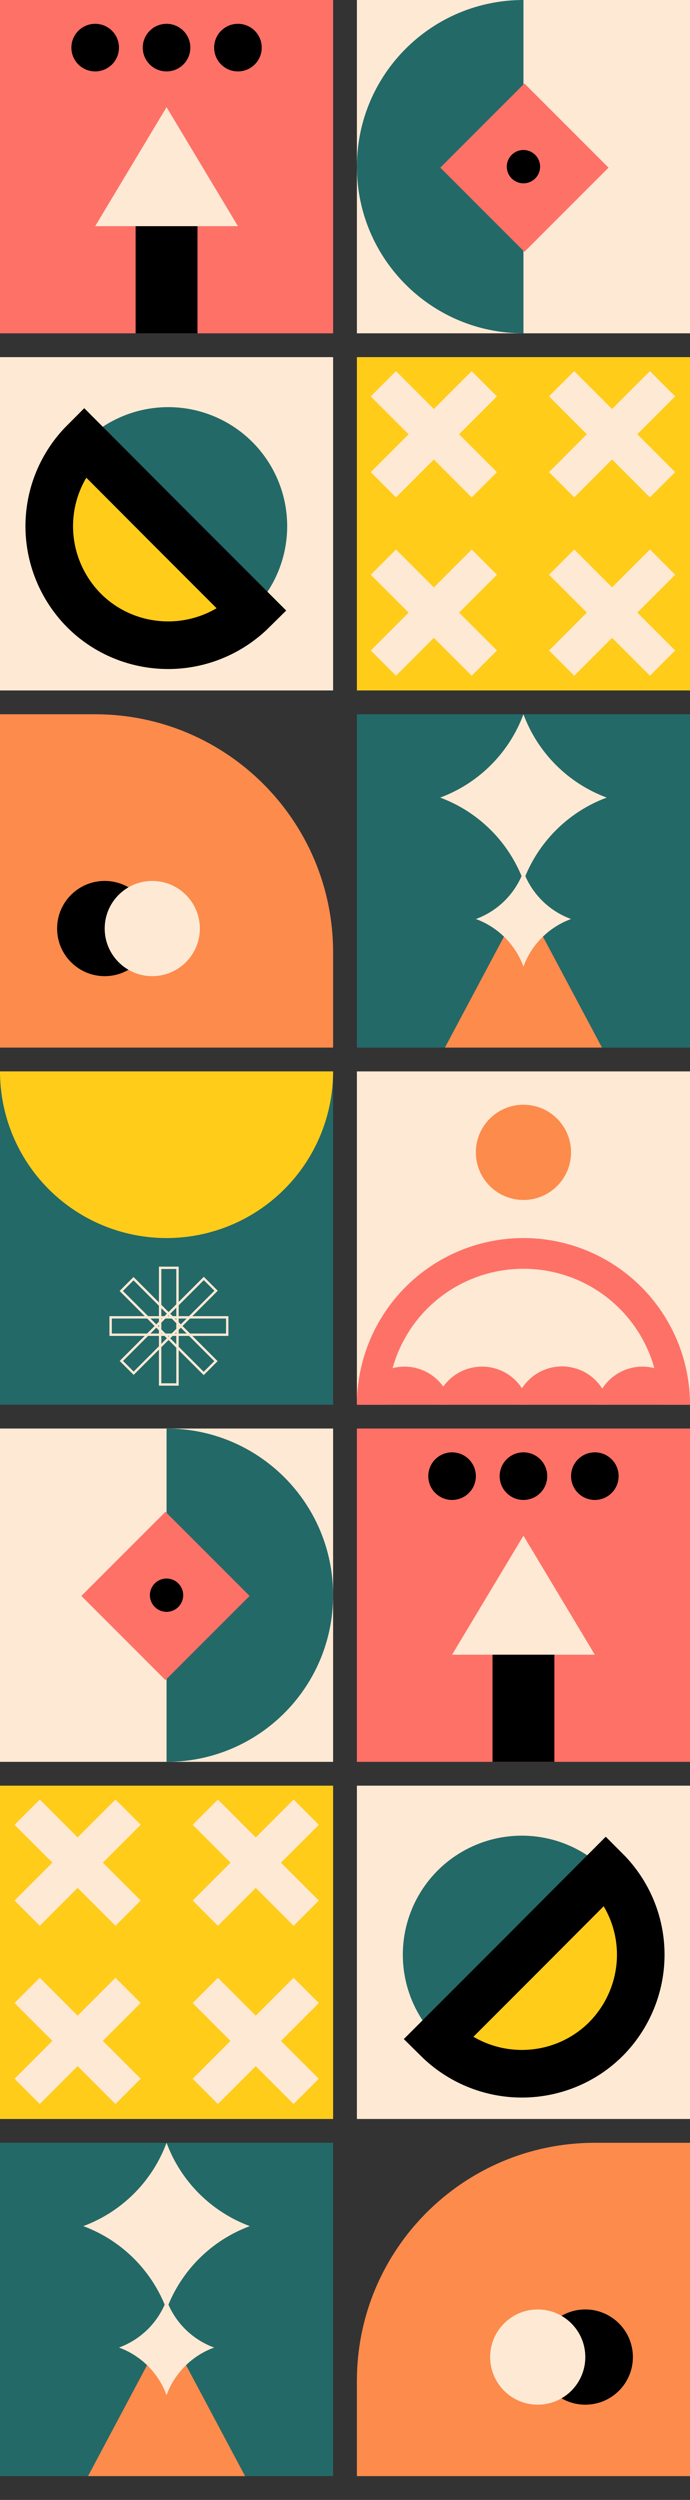<?xml version="1.0" encoding="utf-8"?>
<!-- Generator: Adobe Illustrator 23.0.1, SVG Export Plug-In . SVG Version: 6.00 Build 0)  -->
<svg version="1.1" id="Layer_1" xmlns="http://www.w3.org/2000/svg" xmlns:xlink="http://www.w3.org/1999/xlink" x="0px" y="0px"
	 viewBox="0 0 290 1050" style="enable-background:new 0 0 290 1050;" xml:space="preserve">
<rect x="0" y="0" width="290" height="1050" fill="#333333" stroke="none"/>
<style type="text/css">
	.st0{fill:#FC8B4C;}
	.st1{fill:#FDE9D4;}
	.st2{fill:#236967;}
	.st3{fill:#FFCC1A;stroke:#000000;stroke-width:20;}
	.st4{clip-path:url(#SVGID_2_);}
	.st5{fill:#FE7167;}
	.st6{fill:#FFCC1A;}
	.st7{fill:none;stroke:#FDE9D4;}
</style>
<path class="st0" d="M0,300v140h140v-40c0-55.2-44.8-100-100-100H0z"/>
<circle cx="44" cy="390" r="20"/>
<circle class="st1" cx="64" cy="390" r="20"/>
<rect x="0" y="150" class="st1" width="140" height="140"/>
<circle class="st2" cx="70.7" cy="221" r="50"/>
<path class="st3" d="M35.4,185.6C26,195,20.7,207.7,20.7,221s5.3,26,14.6,35.4c9.4,9.4,22.1,14.6,35.4,14.6s26-5.3,35.4-14.6
	L70.7,221L35.4,185.6z"/>
<g>
	<g>
		<defs>
			<rect id="SVGID_1_" x="150" y="450" width="140" height="140"/>
		</defs>
		<clipPath id="SVGID_2_">
			<use xlink:href="#SVGID_1_"  style="overflow:visible;"/>
		</clipPath>
		<g class="st4">
			<rect x="150" y="450" class="st1" width="140" height="140"/>
			<circle class="st5" cx="270" cy="594" r="20"/>
			<ellipse transform="matrix(0.16 -0.987 0.987 0.16 -387.881 732.101)" class="st5" cx="236.3" cy="594" rx="20" ry="20"/>
			<circle class="st5" cx="202.6" cy="594" r="20"/>
			<circle class="st5" cx="170" cy="594" r="20"/>
			<path class="st5" d="M290,590c0-18.6-7.4-36.4-20.5-49.5S238.6,520,220,520s-36.4,7.4-49.5,20.5S150,571.4,150,590h12.9
				c0-15.1,6-29.7,16.7-40.4s25.2-16.7,40.4-16.7s29.7,6,40.4,16.7c10.7,10.7,16.7,25.2,16.7,40.4H290z"/>
			<circle class="st0" cx="220" cy="484" r="20"/>
		</g>
	</g>
</g>
<rect x="150" y="300" class="st2" width="140" height="140"/>
<path class="st0" d="M220,378l33,62h-66L220,378z"/>
<path class="st1" d="M220,366c3.4,9.3,10.7,16.6,20,20c-9.3,3.4-16.6,10.7-20,20c-3.4-9.3-10.7-16.6-20-20
	C209.3,382.6,216.6,375.3,220,366z"/>
<path class="st1" d="M220,300c6,16.2,18.8,29,35,35c-16.2,6-29,18.8-35,35c-6-16.2-18.8-29-35-35C201.2,329,214,316.2,220,300z"/>
<rect x="0" y="450" class="st2" width="140" height="140"/>
<path class="st6" d="M140,450c0,18.6-7.4,36.4-20.5,49.5C106.4,512.6,88.6,520,70,520s-36.4-7.4-49.5-20.5C7.4,486.4,0,468.6,0,450
	h70H140z"/>
<rect x="67.3" y="532.5" class="st7" width="7.3" height="49"/>
<rect x="67.3" y="532.5" transform="matrix(0.707 -0.707 0.707 0.707 -373.097 213.327)" class="st7" width="7.3" height="49"/>
<rect x="46.5" y="553.3" transform="matrix(0.707 -0.707 0.707 0.707 -373.048 213.307)" class="st7" width="49" height="7.3"/>
<rect x="46.5" y="553.3" class="st7" width="49" height="7.3"/>
<rect x="150" y="150" class="st6" width="140" height="140"/>
<rect x="174.9" y="152.4" transform="matrix(0.707 -0.707 0.707 0.707 -75.575 182.398)" class="st1" width="15" height="60"/>
<rect x="152.4" y="174.9" transform="matrix(0.707 -0.707 0.707 0.707 -75.575 182.398)" class="st1" width="60" height="15"/>
<rect x="174.9" y="227.3" transform="matrix(0.707 -0.707 0.707 0.707 -128.518 204.355)" class="st1" width="15" height="60"/>
<rect x="152.4" y="249.8" transform="matrix(0.707 -0.707 0.707 0.707 -128.518 204.356)" class="st1" width="60" height="15"/>
<rect x="249.8" y="152.4" transform="matrix(0.707 -0.707 0.707 0.707 -53.619 235.341)" class="st1" width="15" height="60"/>
<rect x="227.3" y="174.9" transform="matrix(0.707 -0.707 0.707 0.707 -53.618 235.341)" class="st1" width="60" height="15"/>
<rect x="249.8" y="227.3" transform="matrix(0.707 -0.707 0.707 0.707 -106.561 257.298)" class="st1" width="15" height="60"/>
<rect x="227.3" y="249.8" transform="matrix(0.707 -0.707 0.707 0.707 -106.561 257.298)" class="st1" width="60" height="15"/>
<rect x="0" class="st5" width="140" height="140"/>
<path class="st1" d="M70,45L40,95h60L70,45z"/>
<rect x="57" y="95" width="26" height="45"/>
<circle cx="70" cy="20" r="10"/>
<circle cx="100" cy="20" r="10"/>
<circle cx="40" cy="20" r="10"/>
<path class="st1" d="M150,0h140v140H150V0z"/>
<path class="st2" d="M150,70c0-38.7,31.3-70,70-70v140C181.3,140,150,108.7,150,70z"/>
<rect x="195.4" y="45.4" transform="matrix(0.707 -0.707 0.707 0.707 14.809 176.465)" class="st5" width="50" height="50"/>
<circle cx="220" cy="70" r="7"/>
<path class="st0" d="M290,900v140H150v-40c0-55.2,44.8-100,100-100H290z"/>
<circle cx="246" cy="990" r="20"/>
<circle class="st1" cx="226" cy="990" r="20"/>
<rect x="150" y="750" class="st1" width="140" height="140"/>
<circle class="st2" cx="219.3" cy="821" r="50"/>
<path class="st3" d="M254.6,785.6c9.4,9.4,14.7,22.1,14.7,35.4s-5.3,26-14.6,35.4c-9.4,9.4-22.1,14.6-35.4,14.6s-26-5.3-35.4-14.6
	l35.4-35.4L254.6,785.6z"/>
<rect x="0" y="900" class="st2" width="140" height="140"/>
<path class="st0" d="M70,978l-33,62h66L70,978z"/>
<path class="st1" d="M70,966c-3.4,9.3-10.7,16.6-20,20c9.3,3.4,16.6,10.7,20,20c3.4-9.3,10.7-16.6,20-20
	C80.7,982.6,73.4,975.3,70,966z"/>
<path class="st1" d="M70,900c-6,16.2-18.8,29-35,35c16.2,6,29,18.8,35,35c6-16.2,18.8-29,35-35C88.8,929,76,916.2,70,900z"/>
<rect x="0" y="750" class="st6" width="140" height="140"/>
<rect x="77.6" y="774.9" transform="matrix(0.707 -0.707 0.707 0.707 -521.74 305.262)" class="st1" width="60" height="15"/>
<rect x="100.1" y="752.4" transform="matrix(0.707 -0.707 0.707 0.707 -521.74 305.262)" class="st1" width="15" height="60"/>
<rect x="77.6" y="849.8" transform="matrix(0.707 -0.707 0.707 0.707 -574.702 327.172)" class="st1" width="60" height="15"/>
<rect x="100.1" y="827.3" transform="matrix(0.707 -0.707 0.707 0.707 -574.702 327.171)" class="st1" width="15" height="60"/>
<rect x="2.7" y="774.9" transform="matrix(0.707 -0.707 0.707 0.707 -543.65 252.3)" class="st1" width="60" height="15"/>
<rect x="25.2" y="752.4" transform="matrix(0.707 -0.707 0.707 0.707 -543.65 252.3)" class="st1" width="15" height="60"/>
<rect x="2.7" y="849.8" transform="matrix(0.707 -0.707 0.707 0.707 -596.612 274.21)" class="st1" width="60" height="15"/>
<rect x="25.2" y="827.3" transform="matrix(0.707 -0.707 0.707 0.707 -596.612 274.21)" class="st1" width="15" height="60"/>
<rect x="150" y="600" class="st5" width="140" height="140"/>
<path class="st1" d="M220,645l30,50h-60L220,645z"/>
<rect x="207" y="695" width="26" height="45"/>
<circle cx="220" cy="620" r="10"/>
<circle cx="190" cy="620" r="10"/>
<circle cx="250" cy="620" r="10"/>
<path class="st1" d="M140,600H0l0,140h140V600z"/>
<path class="st2" d="M140,670c0-38.7-31.3-70-70-70v140C108.7,740,140,708.7,140,670z"/>
<rect x="44.6" y="645.4" transform="matrix(0.707 -0.707 0.707 0.707 -453.633 245.546)" class="st5" width="50" height="50"/>
<circle cx="70" cy="670" r="7"/>
</svg>
